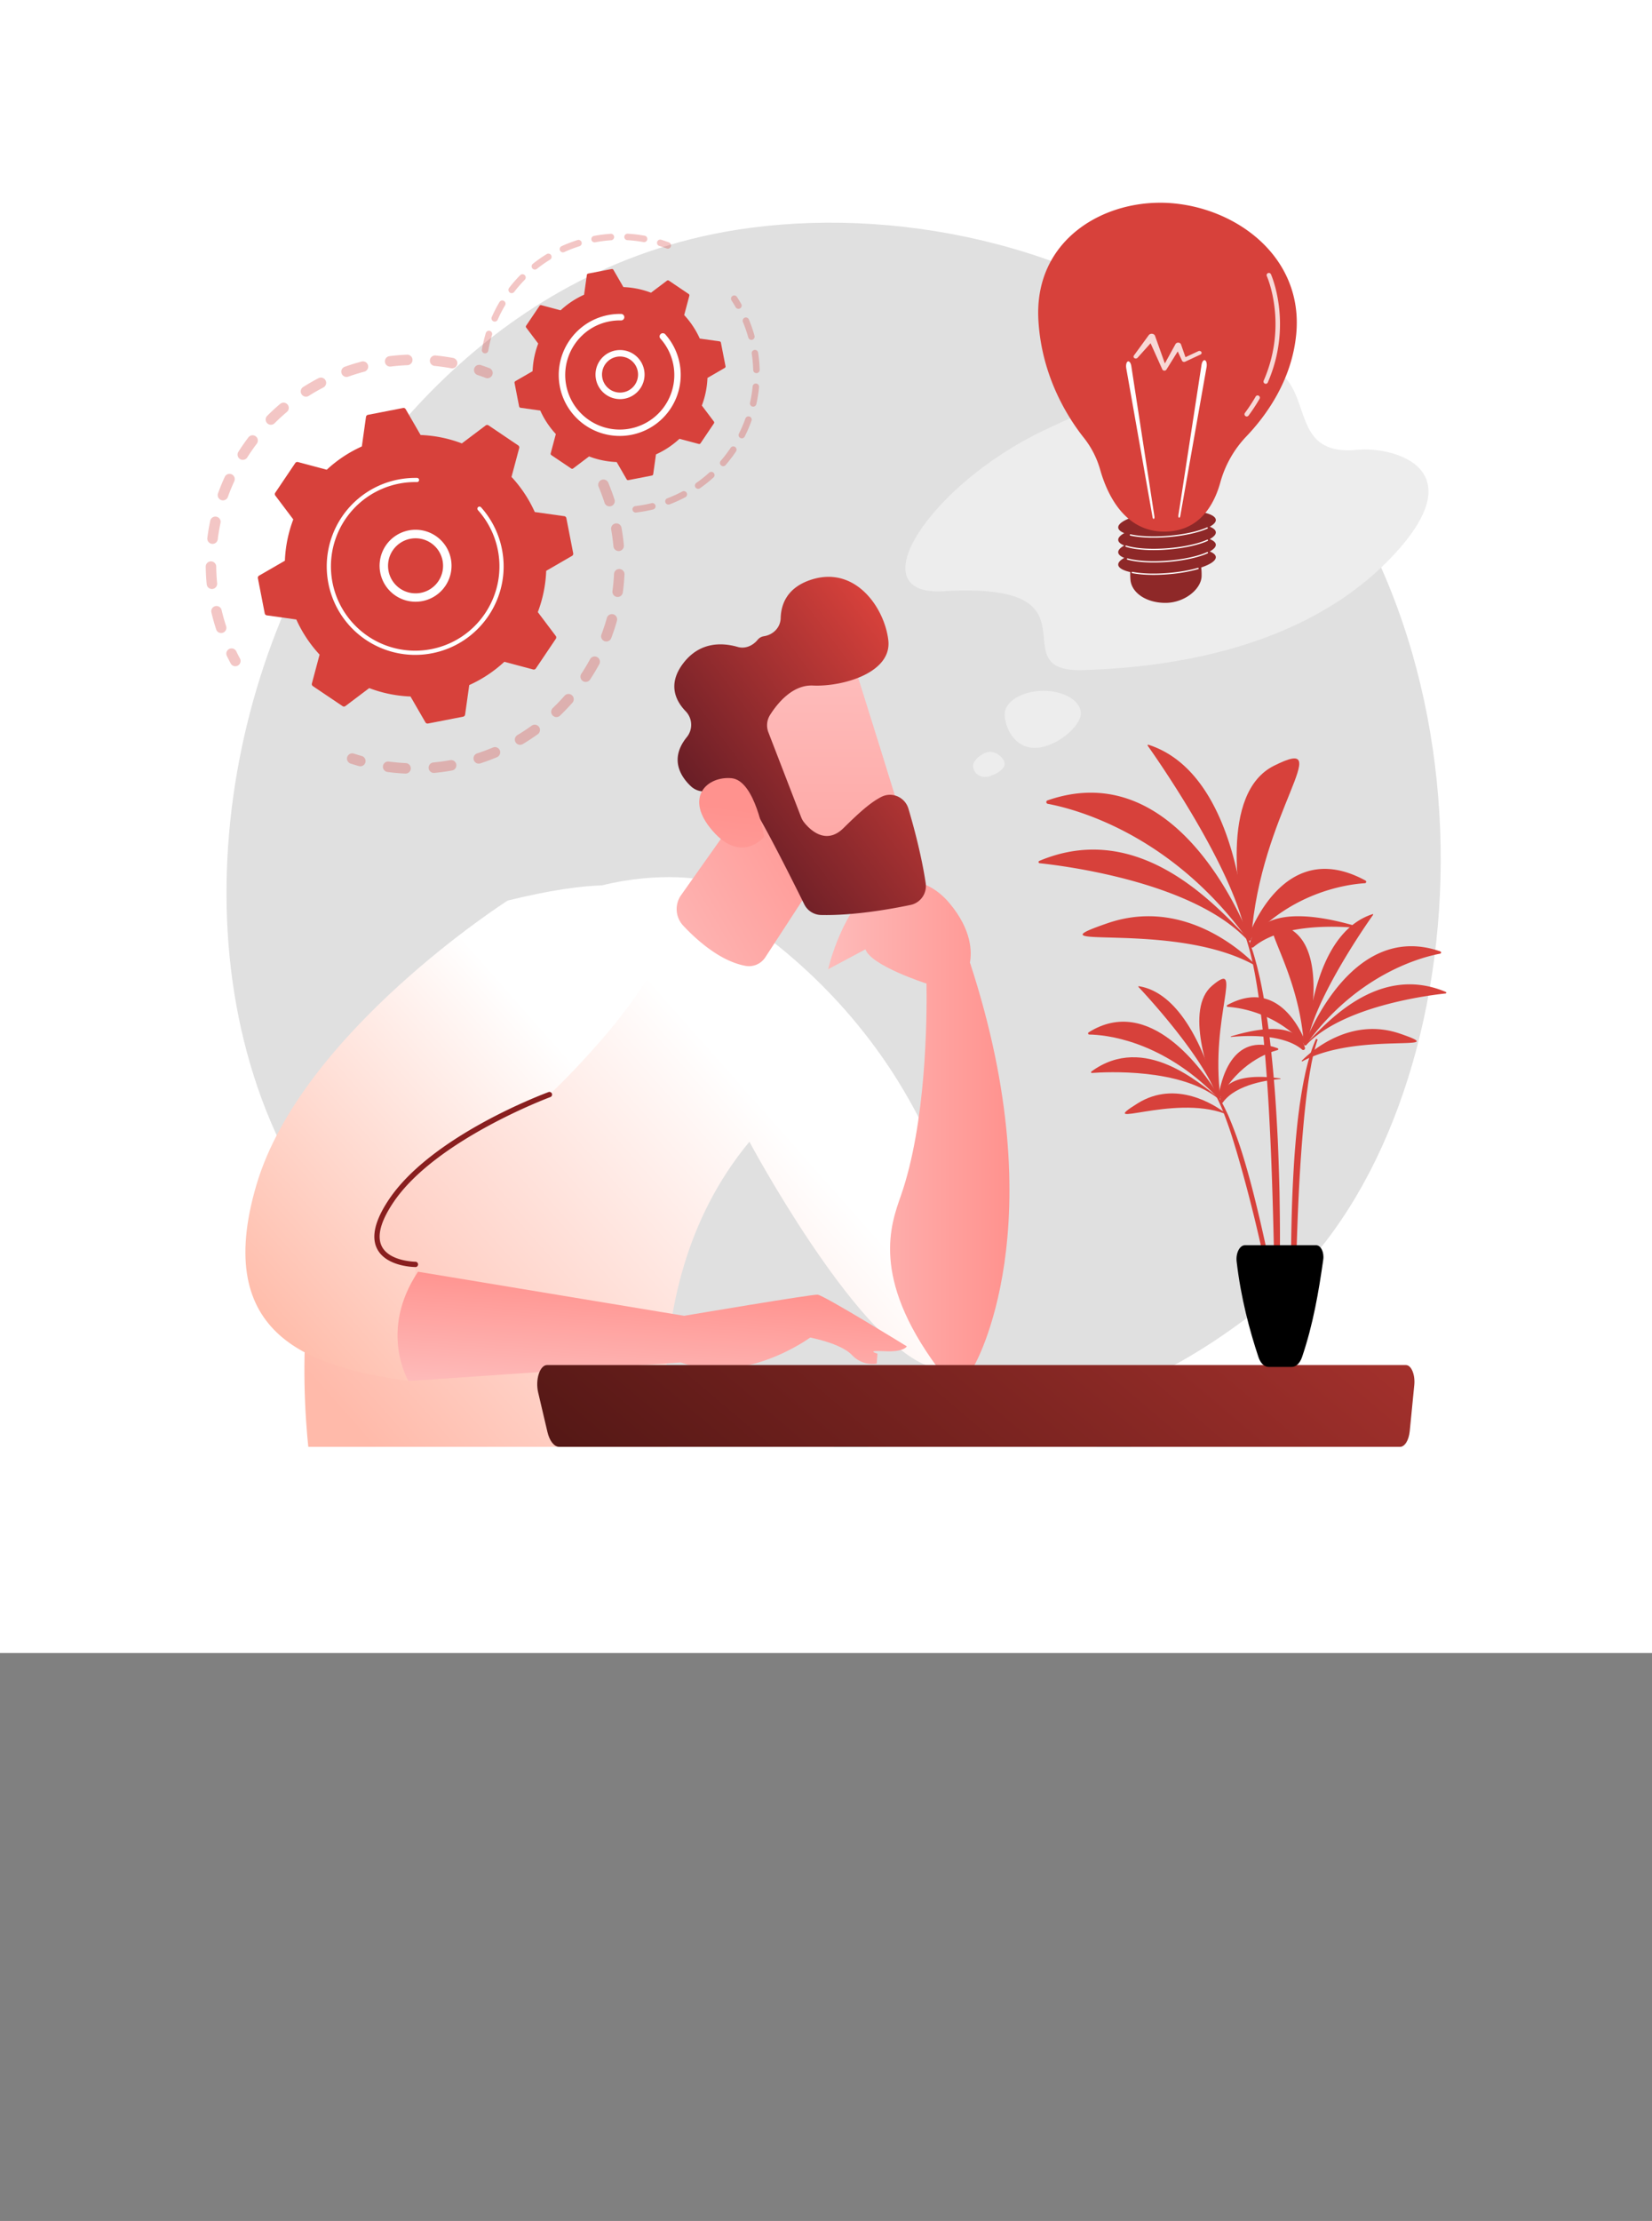 <svg xmlns="http://www.w3.org/2000/svg" xmlns:xlink="http://www.w3.org/1999/xlink" viewBox="0 0 3710 4984.66"><rect x="0" y="0" width="3710" height="4984.66" fill="#808080" stroke="none"/><defs><style>.cls-1{fill:none;}.cls-2,.cls-32{fill:#fff;}.cls-3{fill:#e0e0e0;}.cls-4{opacity:0.3;}.cls-5{fill:#d7413b;}.cls-6{clip-path:url(#clip-path);}.cls-7{fill:url(#linear-gradient);}.cls-8{fill:url(#linear-gradient-2);}.cls-9{fill:url(#linear-gradient-3);}.cls-10{fill:url(#linear-gradient-4);}.cls-11{fill:url(#linear-gradient-5);}.cls-12{fill:url(#linear-gradient-6);}.cls-13{fill:url(#linear-gradient-7);}.cls-14{fill:url(#linear-gradient-8);}.cls-15{fill:url(#linear-gradient-9);}.cls-16{fill:url(#linear-gradient-10);}.cls-17{fill:url(#linear-gradient-11);}.cls-18{fill:url(#linear-gradient-12);}.cls-19{fill:url(#linear-gradient-13);}.cls-20{fill:url(#linear-gradient-14);}.cls-21{fill:url(#linear-gradient-15);}.cls-22{fill:url(#linear-gradient-16);}.cls-23{fill:url(#linear-gradient-17);}.cls-24{fill:url(#linear-gradient-18);}.cls-25{fill:#891f1f;}.cls-26{fill:url(#linear-gradient-19);}.cls-27{fill:url(#linear-gradient-20);}.cls-28{fill:url(#linear-gradient-21);}.cls-29{fill:url(#linear-gradient-22);}.cls-30{fill:#ededed;}.cls-31{fill:#8e2828;}.cls-32{opacity:0.79;}</style><clipPath id="clip-path"><rect class="cls-1" x="526.39" y="1282.75" width="2682.61" height="1964.54"/></clipPath><linearGradient id="linear-gradient" x1="1378.77" y1="3856.87" x2="658.69" y2="6103.5" gradientUnits="userSpaceOnUse"><stop offset="0" stop-color="#fdf53f"/><stop offset="1" stop-color="#d93c65"/></linearGradient><linearGradient id="linear-gradient-2" x1="1538.27" y1="3859.96" x2="792.03" y2="6188.24" xlink:href="#linear-gradient"/><linearGradient id="linear-gradient-3" x1="1221.49" y1="3806.46" x2="501.42" y2="6053.09" xlink:href="#linear-gradient"/><linearGradient id="linear-gradient-4" x1="3288.67" y1="4420.39" x2="3232.66" y2="4686.03" gradientUnits="userSpaceOnUse"><stop offset="0" stop-color="#09005d"/><stop offset="1" stop-color="#1a0f91"/></linearGradient><linearGradient id="linear-gradient-5" x1="3380.04" y1="4375.55" x2="3296.83" y2="4617.18" gradientUnits="userSpaceOnUse"><stop offset="0" stop-color="#53d8ff"/><stop offset="1" stop-color="#3840f7"/></linearGradient><linearGradient id="linear-gradient-6" x1="3214.2" y1="4654.68" x2="3344.49" y2="5186.69" xlink:href="#linear-gradient-4"/><linearGradient id="linear-gradient-7" x1="3223.83" y1="4652.32" x2="3354.12" y2="5184.34" xlink:href="#linear-gradient-5"/><linearGradient id="linear-gradient-8" x1="3440.25" y1="3930.51" x2="2946.24" y2="4679.68" gradientUnits="userSpaceOnUse"><stop offset="0" stop-color="#febbba"/><stop offset="1" stop-color="#ff928e"/></linearGradient><linearGradient id="linear-gradient-9" x1="2641.45" y1="3355.74" x2="2122.09" y2="4143.35" gradientUnits="userSpaceOnUse"><stop offset="0" stop-color="#cb236d"/><stop offset="1" stop-color="#4c246d"/></linearGradient><linearGradient id="linear-gradient-10" x1="3084.31" y1="4658.39" x2="1625.41" y2="5068.37" xlink:href="#linear-gradient-8"/><linearGradient id="linear-gradient-11" x1="2856.78" y1="3787.42" x2="1359.41" y2="4208.21" xlink:href="#linear-gradient-9"/><linearGradient id="linear-gradient-12" x1="854.6" y1="3269.9" x2="1973.87" y2="2278.75" gradientUnits="userSpaceOnUse"><stop offset="0" stop-color="#ffbaaa"/><stop offset="0.78" stop-color="#fff"/></linearGradient><linearGradient id="linear-gradient-13" x1="1859.7" y1="2522.06" x2="2266.98" y2="2522.06" xlink:href="#linear-gradient-8"/><linearGradient id="linear-gradient-14" x1="1616.59" y1="1323.39" x2="1998.42" y2="931.64" gradientTransform="translate(221.09 393.24) rotate(15.65)" xlink:href="#linear-gradient-8"/><linearGradient id="linear-gradient-15" x1="-1315.89" y1="2010.94" x2="-1799.34" y2="2650.5" gradientTransform="matrix(0.8, -0.6, 0.6, 0.8, 1683.01, -865.04)" xlink:href="#linear-gradient-8"/><linearGradient id="linear-gradient-16" x1="-1685.11" y1="2163.2" x2="-1107.63" y2="2163.2" gradientTransform="matrix(0.8, -0.6, 0.6, 0.8, 1683.01, -865.04)" gradientUnits="userSpaceOnUse"><stop offset="0" stop-color="#691e26"/><stop offset="1" stop-color="#d7413b"/></linearGradient><linearGradient id="linear-gradient-17" x1="-2023.95" y1="2517.43" x2="-1636.19" y2="2119.59" gradientTransform="matrix(0.8, -0.6, 0.6, 0.8, 1683.01, -865.04)" xlink:href="#linear-gradient-8"/><linearGradient id="linear-gradient-18" x1="572.51" y1="2951.35" x2="1691.78" y2="1960.2" gradientUnits="userSpaceOnUse"><stop offset="0" stop-color="#ffbcaa"/><stop offset="0.61" stop-color="#fff"/></linearGradient><linearGradient id="linear-gradient-19" x1="1582.03" y1="-513.62" x2="1841.04" y2="-513.62" gradientTransform="matrix(0.07, -1, 1, 0.07, 1854.12, 4752.75)" xlink:href="#linear-gradient-8"/><linearGradient id="linear-gradient-20" x1="1751.37" y1="4061.96" x2="2566.82" y2="4061.96" gradientUnits="userSpaceOnUse"><stop offset="0" stop-color="#9cfffb"/><stop offset="1" stop-color="#9bfffa"/></linearGradient><linearGradient id="linear-gradient-21" x1="1845.54" y1="4061.96" x2="2660.99" y2="4061.96" xlink:href="#linear-gradient-20"/><linearGradient id="linear-gradient-22" x1="898" y1="4678.99" x2="3223.25" y2="1929.35" gradientUnits="userSpaceOnUse"><stop offset="0" stop-color="#090000"/><stop offset="1" stop-color="#d7413b"/></linearGradient></defs><g id="Layer_2" data-name="Layer 2"><g id="Background"><rect class="cls-2" width="3710" height="3710"/></g><g id="Illustration"><path class="cls-3" d="M2919.43,2854c-56,58.95-109,97-150.83,127-492,353-1074.27,250.14-1198,225-182.72-37.11-535.92-108.85-791.28-409.15C393,2342.55,453.13,1626.78,752.8,1154.29c54.81-86.43,344.35-566.11,932.85-643C2041.8,464.69,2457,558.59,2757.6,810.47,3388.68,1339.19,3343.76,2407.3,2919.43,2854Z"/><g class="cls-4"><path class="cls-5" d="M1351.8,1076.73a11.77,11.77,0,0,1,14.25,6.71c5.16,12.27,9.85,24.94,14,37.66a11.77,11.77,0,0,1-7.58,14.83l-.22.07a11.78,11.78,0,0,1-14.61-7.65c-3.91-12.09-8.37-24.13-13.26-35.78a11.77,11.77,0,0,1,6.29-15.42A9.13,9.13,0,0,1,1351.8,1076.73Zm28.94,98.44a12.26,12.26,0,0,1,1.36-.33,11.79,11.79,0,0,1,13.66,9.54c2.33,13.16,4.13,26.54,5.33,39.79a11.78,11.78,0,0,1-23.46,2.13c-1.14-12.59-2.85-25.3-5.06-37.81A11.77,11.77,0,0,1,1380.74,1175.17Zm6.55,102.36a11.8,11.8,0,0,1,15.17,11.86c-.65,13.31-1.89,26.77-3.68,40a11.78,11.78,0,1,1-23.34-3.17c1.7-12.55,2.88-25.32,3.49-38A11.8,11.8,0,0,1,1387.29,1277.53Zm-16.51,101.28a11.79,11.79,0,0,1,14.73,14.47c-3.61,12.85-7.83,25.69-12.52,38.17a11.78,11.78,0,1,1-22-8.3c4.46-11.85,8.46-24.05,11.9-36.25A11.78,11.78,0,0,1,1370.78,1378.81Zm-38.68,95.06a11.78,11.78,0,0,1,13.75,16.9c-6.36,11.69-13.31,23.28-20.66,34.43a11.78,11.78,0,0,1-19.67-13c7-10.6,13.6-21.61,19.64-32.73A11.73,11.73,0,0,1,1332.1,1473.87ZM1273.36,1558a11.78,11.78,0,0,1,12.26,19c-8.8,10-18.14,19.77-27.76,29a11.78,11.78,0,1,1-16.31-17c9.14-8.77,18-18,26.38-27.55A11.68,11.68,0,0,1,1273.36,1558Zm-405,151.64a11.75,11.75,0,0,1,5-.39c12.54,1.68,25.33,2.83,38,3.43a11.77,11.77,0,1,1-1.11,23.52c-13.34-.62-26.81-1.84-40-3.6a11.78,11.78,0,0,1-1.84-23ZM1197.49,1627a11.78,11.78,0,0,1,10.3,20.83c-10.81,7.8-22.09,15.23-33.53,22.08a11.78,11.78,0,1,1-12.1-20.21c10.86-6.5,21.57-13.56,31.84-21A11.73,11.73,0,0,1,1197.49,1627ZM970.9,1711.7a12.54,12.54,0,0,1,2.32-.46c12.61-1.17,25.34-2.9,37.82-5.14a11.78,11.78,0,1,1,4.16,23.19c-13.14,2.35-26.53,4.18-39.79,5.41a11.78,11.78,0,0,1-4.51-23Zm137.21-34.45a11.78,11.78,0,0,1,8,22.13c-12.26,5.18-24.92,9.91-37.62,14l-.24.08a11.78,11.78,0,0,1-7-22.48c12.06-3.92,24.08-8.41,35.74-13.33C1107.31,1677.52,1107.71,1677.37,1108.11,1677.25Z"/><path class="cls-5" d="M787.68,1691.28a11.72,11.72,0,0,1,7,.07c5.78,1.88,11.69,3.67,17.57,5.32a11.78,11.78,0,1,1-6.37,22.68c-6.19-1.74-12.4-3.62-18.48-5.59a11.78,11.78,0,0,1,.25-22.48Z"/></g><g class="cls-4"><path class="cls-5" d="M516.65,1455.73a11.78,11.78,0,0,1,14,6.13c2.65,5.46,5.46,11,8.35,16.34a11.78,11.78,0,0,1-20.74,11.16c-3-5.67-6-11.46-8.8-17.21a11.77,11.77,0,0,1,5.44-15.74A12.27,12.27,0,0,1,516.65,1455.73Z"/><path class="cls-5" d="M796,816q7.79-2.34,15.7-4.45a11.78,11.78,0,1,1,6,22.77c-12.18,3.24-24.2,7-35.87,11.12A11.78,11.78,0,0,1,774,823.23C781.21,820.65,788.62,818.22,796,816Zm76.75-16.27a12.64,12.64,0,0,1,2-.42c13-1.63,26.3-2.72,39.4-3.24a11.77,11.77,0,1,1,.94,23.53c-12.44.5-25,1.54-37.43,3.08a11.77,11.77,0,0,1-4.87-22.95ZM717.19,848A11.78,11.78,0,0,1,726,869.77c-11,5.73-22,12-32.53,18.7a11.78,11.78,0,1,1-12.6-19.91c11.11-7,22.64-13.65,34.26-19.7A11.76,11.76,0,0,1,717.19,848Zm256.57-49.72a11.83,11.83,0,0,1,4.54-.44c13.07,1.28,26.24,3.13,39.15,5.5a11.78,11.78,0,0,1-4.27,23.17c-12.25-2.26-24.76-4-37.17-5.23a11.78,11.78,0,0,1-2.25-23ZM633.36,904.21a11.78,11.78,0,0,1,11,20.28c-9.5,8-18.79,16.57-27.62,25.39a11.77,11.77,0,1,1-16.65-16.65c9.29-9.3,19.07-18.29,29.08-26.74A11.67,11.67,0,0,1,633.36,904.21Zm-69.47,73.21a11.78,11.78,0,0,1,12.8,18.39c-7.54,9.94-14.75,20.32-21.43,30.83A11.78,11.78,0,0,1,535.37,1014c7-11.06,14.62-22,22.55-32.43A11.75,11.75,0,0,1,563.89,977.42ZM512,1064a11.78,11.78,0,0,1,14.11,16.18c-5.2,11.35-10,23-14.21,34.76a11.78,11.78,0,1,1-22.15-8c4.44-12.32,9.47-24.63,15-36.57A11.72,11.72,0,0,1,512,1064ZM480.3,1159.9a11.61,11.61,0,0,1,5.84-.24,11.76,11.76,0,0,1,9.07,14c-2.59,12.21-4.69,24.66-6.24,37a11.78,11.78,0,0,1-23.37-2.93c1.63-13,3.84-26.13,6.57-39A11.77,11.77,0,0,1,480.3,1159.9Zm-9.92,100.52a12.07,12.07,0,0,1,3.26-.5,11.79,11.79,0,0,1,11.93,11.62c.16,12.45.85,25,2.07,37.47a11.78,11.78,0,1,1-23.45,2.29c-1.27-13.07-2-26.34-2.18-39.45A11.79,11.79,0,0,1,470.38,1260.42Zm12.4,100.18.7-.19a11.77,11.77,0,0,1,14.17,8.75c2.12,8.94,4.53,17.91,7.18,26.68q1.44,4.77,3,9.47a11.77,11.77,0,0,1-7.55,14.85,11.63,11.63,0,0,1-14.84-7.54c-1.08-3.31-2.13-6.62-3.13-10-2.79-9.22-5.33-18.67-7.56-28.07A11.78,11.78,0,0,1,482.78,1360.6Z"/><path class="cls-5" d="M1072.83,819.3a11.8,11.8,0,0,1,7.1.1c6,2,12.18,4.17,18.2,6.44a11.78,11.78,0,1,1-8.3,22c-5.73-2.16-11.55-4.22-17.3-6.12a11.78,11.78,0,0,1,.3-22.46Z"/></g><path class="cls-5" d="M1097.12,954.68a5.5,5.5,0,0,0-6.39.16l-53.51,40.32a291.67,291.67,0,0,0-92.66-18.84l-33.52-58a5.53,5.53,0,0,0-5.82-2.65l-78.88,15.37a5.5,5.5,0,0,0-4.4,4.64l-9.32,66.3a291.62,291.62,0,0,0-78.81,52.25L669.08,1037a5.51,5.51,0,0,0-6,2.24l-44.92,66.65a5.52,5.52,0,0,0,.17,6.39l40.32,53.5a291.73,291.73,0,0,0-18.84,92.66l-58,33.53a5.51,5.51,0,0,0-2.65,5.82l15.37,78.88a5.52,5.52,0,0,0,4.63,4.4l66.31,9.32a291.62,291.62,0,0,0,52.25,78.81l-17.29,64.73a5.48,5.48,0,0,0,2.24,6l66.65,44.91a5.48,5.48,0,0,0,6.38-.16l53.51-40.32a291.67,291.67,0,0,0,92.66,18.84l33.53,58a5.51,5.51,0,0,0,5.82,2.65l78.88-15.37a5.52,5.52,0,0,0,4.4-4.64l9.32-66.3a291.93,291.93,0,0,0,78.81-52.25l64.73,17.29a5.52,5.52,0,0,0,6-2.24l44.91-66.65a5.5,5.5,0,0,0-.17-6.39l-40.31-53.5a292,292,0,0,0,18.84-92.66l58-33.53a5.51,5.51,0,0,0,2.64-5.82l-15.36-78.88a5.52,5.52,0,0,0-4.64-4.4l-66.3-9.32a291.86,291.86,0,0,0-52.25-78.81l17.29-64.73a5.51,5.51,0,0,0-2.25-6Z"/><path class="cls-2" d="M909.94,1192.39a80.79,80.79,0,1,1-11.08,4.25A80.9,80.9,0,0,1,909.94,1192.39ZM951,1329.08a63.41,63.41,0,0,0,8.58-3.29,61.78,61.78,0,1,0-8.58,3.29Z"/><path class="cls-2" d="M874.62,1081.18a200.35,200.35,0,0,1,19.81-4.91h0q3.18-.62,6.38-1.14a199.79,199.79,0,0,1,31.7-2.56h1.66c.8,0,1.6,0,2.39,0a4.71,4.71,0,1,1-.19,9.42,189.22,189.22,0,1,0,32.22,374.91c102.44-20,169.48-119.49,149.54-221.89a189.53,189.53,0,0,0-44.9-90.23,4.71,4.71,0,0,1,7-6.3,198.58,198.58,0,0,1,47.13,94.73c21,107.51-49.51,212-157,232.94a198.69,198.69,0,0,1-228-137.14,203.78,203.78,0,0,1-4.91-19.84,198.67,198.67,0,0,1,137.17-228Z"/><g class="cls-4"><path class="cls-5" d="M1646.81,663.38a7.27,7.27,0,0,1,8.19,3c3.38,5.17,6.65,10.51,9.71,15.88a7.27,7.27,0,0,1-12.63,7.22c-2.92-5.12-6-10.21-9.26-15.14a7.28,7.28,0,0,1,2.11-10.07A7.47,7.47,0,0,1,1646.81,663.38Z"/><path class="cls-5" d="M1673,712.84a7.26,7.26,0,0,1,8.81,4.17,315.72,315.72,0,0,1,10.8,30.12c.65,2.14,1.27,4.3,1.88,6.47a7.53,7.53,0,0,1-5,9,7.28,7.28,0,0,1-9-5.05c-.58-2.07-1.18-4.14-1.8-6.18a301.42,301.42,0,0,0-10.29-28.74,7.26,7.26,0,0,1,3.91-9.51C1672.52,713,1672.76,712.91,1673,712.84Zm20.31,72.75a6.86,6.86,0,0,1,1-.23,7.27,7.27,0,0,1,8.28,6.1,314.16,314.16,0,0,1,3.45,38.57,7.27,7.27,0,1,1-14.54.4,302.87,302.87,0,0,0-3.29-36.79A7.27,7.27,0,0,1,1693.3,785.59Zm2.06,75.5a7.45,7.45,0,0,1,2.8-.27,7.28,7.28,0,0,1,6.54,7.94,313.52,313.52,0,0,1-6.15,38.26,7.27,7.27,0,0,1-14.19-3.19,298.19,298.19,0,0,0,5.85-36.48A7.3,7.3,0,0,1,1695.36,861.09Zm-16.57,73.7a7.28,7.28,0,0,1,8.94,9.43,316.89,316.89,0,0,1-15.31,35.58,7.28,7.28,0,0,1-13-6.58A301,301,0,0,0,1674,939.3,7.27,7.27,0,0,1,1678.79,934.79Zm-34.07,67.42a7.27,7.27,0,0,1,8.15,11,317.64,317.64,0,0,1-23.48,30.78,7.28,7.28,0,0,1-11-9.52,301.3,301.3,0,0,0,22.4-29.36A7.31,7.31,0,0,1,1644.72,1002.21Zm-49.39,57.1a7.28,7.28,0,0,1,7,12.36,312.86,312.86,0,0,1-30.28,24.11,7.27,7.27,0,1,1-8.34-11.92,297.7,297.7,0,0,0,28.86-23A7.38,7.38,0,0,1,1595.33,1059.31Zm-61.83,43.28A7.27,7.27,0,0,1,1539,1116a314.68,314.68,0,0,1-35.29,16,7.28,7.28,0,0,1-5.17-13.61,298.82,298.82,0,0,0,33.65-15.21A7.65,7.65,0,0,1,1533.5,1102.59Zm-107.85,33.54a7.21,7.21,0,0,1,1.26-.26,303.62,303.62,0,0,0,31.65-5.48c1.59-.36,3.14-.72,4.69-1.11a7.28,7.28,0,0,1,8.8,5.33,7.2,7.2,0,0,1-5.32,8.8c-1.65.41-3.3.8-5,1.17a314.29,314.29,0,0,1-33.15,5.73,7.27,7.27,0,0,1-3-14.18Z"/></g><g class="cls-4"><path class="cls-5" d="M1297,538.76a7.27,7.27,0,0,1,4.29,13.9,302.33,302.33,0,0,0-33.9,13,7.27,7.27,0,1,1-6-13.24,317.26,317.26,0,0,1,35.54-13.65Zm36.09-9.07a7.2,7.2,0,0,1,.77-.19,318.12,318.12,0,0,1,37.79-4.8,7.28,7.28,0,0,1,1,14.52,304,304,0,0,0-36.06,4.58,7.28,7.28,0,0,1-3.46-14.11Zm-103.68,39.87a7.28,7.28,0,0,1,5.91,13.17,299.81,299.81,0,0,0-29.76,20.84,7.28,7.28,0,0,1-9.06-11.39,317.12,317.12,0,0,1,31.21-21.85A7.61,7.61,0,0,1,1229.39,569.56Zm177.84-44.74a7.24,7.24,0,0,1,2.52-.3A310.36,310.36,0,0,1,1447.6,529,7.27,7.27,0,1,1,1445,543.3a301.32,301.32,0,0,0-36.09-4.26,7.27,7.27,0,0,1-1.69-14.22Zm-236,91a7.28,7.28,0,0,1,7.3,12.07,298.64,298.64,0,0,0-23.87,27.38,7.28,7.28,0,0,1-11.53-8.88,317.7,317.7,0,0,1,25-28.71A7.32,7.32,0,0,1,1171.26,615.79Zm-45.35,58.82a7.28,7.28,0,0,1,8.37,10.68,302.37,302.37,0,0,0-16.64,32.31,7.28,7.28,0,0,1-13.32-5.87,319.49,319.49,0,0,1,17.44-33.87A7.3,7.3,0,0,1,1125.91,674.61Zm-30,68a7.19,7.19,0,0,1,4.21,0,7.27,7.27,0,0,1,4.85,9.07,297.6,297.6,0,0,0-8.4,35.35,7.27,7.27,0,0,1-14.33-2.49,314,314,0,0,1,8.8-37.08A7.29,7.29,0,0,1,1096,742.61Z"/><path class="cls-5" d="M1480.69,538.11a7.2,7.2,0,0,1,4.26,0c6,1.85,11.86,3.88,17.59,6a7.28,7.28,0,0,1-5.13,13.62c-5.46-2.07-11.11-4-16.78-5.77a7.27,7.27,0,0,1,.06-13.91Z"/></g><path class="cls-5" d="M1502.08,629.82a3.68,3.68,0,0,0-4.28.11l-35.8,27a195.4,195.4,0,0,0-62-12.61l-22.43-38.78a3.68,3.68,0,0,0-3.89-1.77L1320.88,614a3.68,3.68,0,0,0-2.94,3.1l-6.24,44.37a195.06,195.06,0,0,0-52.73,35l-43.32-11.57a3.68,3.68,0,0,0-4,1.5L1181.59,731a3.68,3.68,0,0,0,.12,4.27l27,35.81a195,195,0,0,0-12.61,62l-38.79,22.44a3.68,3.68,0,0,0-1.77,3.89l10.28,52.78a3.7,3.7,0,0,0,3.11,3l44.36,6.23a195.38,195.38,0,0,0,35,52.74l-11.57,43.31a3.7,3.7,0,0,0,1.5,4l44.59,30.05a3.7,3.7,0,0,0,4.28-.11l35.8-27a195.4,195.4,0,0,0,62,12.61l22.43,38.78a3.69,3.69,0,0,0,3.9,1.77l52.78-10.28a3.69,3.69,0,0,0,2.94-3.1l6.24-44.37a195.51,195.51,0,0,0,52.74-35l43.31,11.56a3.65,3.65,0,0,0,4-1.5l30.06-44.59a3.7,3.7,0,0,0-.12-4.28l-27-35.8a195.56,195.56,0,0,0,12.61-62l38.78-22.44a3.68,3.68,0,0,0,1.77-3.89L1619,769.11a3.69,3.69,0,0,0-3.11-3l-44.36-6.24a195.53,195.53,0,0,0-35-52.73l11.56-43.32a3.68,3.68,0,0,0-1.5-4Z"/><path class="cls-2" d="M1376.62,787.93a55.08,55.08,0,1,1-7.62,2.92A56.07,56.07,0,0,1,1376.62,787.93Zm27.48,91.47a39.12,39.12,0,0,0,5.55-2.13A40.48,40.48,0,1,0,1375.19,804h0a40.48,40.48,0,0,0,28.91,75.38Z"/><path class="cls-2" d="M1352.13,710.49a139.22,139.22,0,0,1,13.53-3.35,137.48,137.48,0,0,1,27.81-2.55l1.25,0a7.28,7.28,0,1,1-.29,14.55,122.65,122.65,0,0,0-26,2.26h0l-1.41.28a121.25,121.25,0,0,0-54,26.12,123,123,0,0,0-22.13,24.45l-.15.23-.47.69a122.49,122.49,0,1,0,221.8,45q-1.2-6.13-3-12.08A122.11,122.11,0,0,0,1483,759.81a7.28,7.28,0,0,1,10.82-9.73,137,137,0,1,1-233.1,131.45,138.7,138.7,0,0,1-3.39-13.68C1243.81,798.29,1285.7,730.55,1352.13,710.49Z"/><g class="cls-6"><rect class="cls-7" x="1140.08" y="3943.5" width="94.45" height="1021.47"/><path class="cls-8" d="M776.17,4923.18h822.27a2.51,2.51,0,0,1,2.51,2.51v59a0,0,0,0,1,0,0H773.66a0,0,0,0,1,0,0v-59A2.51,2.51,0,0,1,776.17,4923.18Z"/><rect class="cls-9" x="683.57" y="3714.62" width="1040.15" height="295" rx="101.58"/><path class="cls-10" d="M3071.5,4809.78c42.35-20.57,366.88-136.09,447.95-259.5a28.78,28.78,0,0,0-14-5.65c-91.69-11.05-274.83-22-437.06,35.81l-86,73.68s-29,69.5,27.64,154.32C3024.16,4816,3046.07,4822.13,3071.5,4809.78Z"/><path class="cls-11" d="M3519.45,4550.28c-81.07,123.41-405.6,238.93-447.95,259.5-25.43,12.35-47.34,6.24-61.54-1.34l.28.44c14.32,21.37,41.84,29.55,65.76,20.1,91.28-36,324.05-133.4,444.67-233.18C3536,4583.09,3533.42,4560.82,3519.45,4550.28Z"/><path class="cls-12" d="M3060.3,4917.69c42.35-20.57,366.88-136.09,447.94-259.5a28.7,28.7,0,0,0-14-5.65c-91.69-11.05-274.83-22-437.06,35.81l-86,73.68s-28.95,69.5,27.64,154.32C3013,4923.93,3034.86,4930,3060.3,4917.69Z"/><path class="cls-13" d="M3508.24,4658.19c-81.06,123.41-405.59,238.93-447.94,259.5-25.44,12.35-47.34,6.24-61.54-1.34.1.15.17.3.28.45,14.32,21.36,41.84,29.54,65.76,20.09,91.27-36.05,324-133.39,444.67-233.18C3524.83,4691,3522.22,4668.73,3508.24,4658.19Z"/><path class="cls-14" d="M3001.16,4510.2c-12.45,30.74-39.53,68.41-97.79,99.65l84.79,59c31.72.93,52.09-8.2,65.15-19.7,18.61-16.39,21.06-44.68,6.06-64.43Q3030.48,4546.71,3001.16,4510.2Z"/><path class="cls-15" d="M3002.89,4483.44C2315,3635,1466,3414.09,1466,3414.09l21.53,210,1429.56,999.75c47.8-25.63,75-72.55,90.14-105.54A33.37,33.37,0,0,0,3002.89,4483.44Z"/><path class="cls-16" d="M2982.72,4587c-3.7,29.34-20.65,81.29-89.36,124.45,25.93,20,51,40.09,74.94,60.32a41,41,0,0,0,34.66,9c23.66-4.83,59.87-19.72,70.61-65.52a38.11,38.11,0,0,0-7.91-33.08C3051.34,4665.08,3023.07,4631.79,2982.72,4587Z"/><path class="cls-17" d="M2988,4575.16C2773.5,4340,2245.44,3828.05,1665.43,3615.52a197.3,197.3,0,0,1-109.75-100.12l-86.77-180.87S1046,3235.42,785.4,3508.27c0,0,15.88,259.54,343.17,354.41,305.51,88.57,1210.83,448.19,1744.8,851.15,12.25,9.24,29.24,9.68,41.37.27,42.45-32.93,69.05-74,80.36-103A34.75,34.75,0,0,0,2988,4575.16Z"/><path class="cls-18" d="M739.43,3504.8s86.28,37.75,234.19-30.61S1523.71,3399,1523.71,3399,1393.42,2911.37,1683,2562.51c0,0,233.2,436.49,397.09,501.63l73.4,3.37V2756.12s-62.25-384.41-456-671.47l-122.6-110.5s-431.11-86.92-724.27,427.34S739.43,3504.8,739.43,3504.8Z"/><path class="cls-19" d="M2178.22,2160.19c4.1-21.61,5.64-72.16-46.49-133.77C2062,1944,1972.48,1986,1972.48,1986c-79.28,44.4-112.78,189.38-112.78,189.38l83.83-44.74c12.7,36.88,136.51,76.64,136.51,76.64l.69-.26c1.19,80.19-.75,314.07-57.62,476.74-22.28,63.73-67.6,182.13,82,385l82.45-3.37S2372.32,2751.85,2178.22,2160.19Z"/><path class="cls-20" d="M1759.15,1684.82,1529.58,2009a54.24,54.24,0,0,0,4.76,68.49c30.93,33,83.09,79.54,139.32,90.16a43.76,43.76,0,0,0,44.92-18.91l122.09-187.42S1864.05,1666.9,1759.15,1684.82Z"/><path class="cls-21" d="M1911.59,1474.12c3.83,5.1,128,407.81,128,407.81l-231.45,66-174.42-364.2S1847.55,1388.77,1911.59,1474.12Z"/><path class="cls-22" d="M1725.61,1643.55l73.66,190.77a43.82,43.82,0,0,0,6.6,11.49c12.36,15.51,48.33,52.07,88.15,13,30.17-29.64,58.62-56.88,85.71-70.5,23.87-12,52.79,1.08,60.4,26.7,11.41,38.39,29.38,104.31,38.76,167.14a43.37,43.37,0,0,1-34,48.87c-47.12,9.86-129.33,24.24-201.37,22.56a43,43,0,0,1-37.38-24.11c-26.66-53.89-93.61-187.65-118.81-223.28-23.16-32.76-75.46-32.57-102.12-30.06a43.15,43.15,0,0,1-33.66-11.49c-21.27-20-49.76-60.2-9.19-110.18a43.72,43.72,0,0,0-2.6-58.23c-22.45-23.31-41-60.52-5.59-107.26,37.58-49.52,88.37-46.84,122.6-37,16.69,4.79,33.72-2.52,44.69-16a22.14,22.14,0,0,1,14.14-8c20.92-3.37,37-19.46,37.6-40.64.88-31.3,14.4-67.68,66-85.42,100.94-34.67,167.33,61.88,175.76,135.13s-103.15,104.61-169.38,101.58c-45.9-2.1-79.75,40-96.21,66A43.45,43.45,0,0,0,1725.61,1643.55Z"/><path class="cls-23" d="M1716.06,1878.28s-20.17-127-73.38-131.7S1539.12,1787,1593.93,1857C1662.1,1944.07,1716.06,1878.28,1716.06,1878.28Z"/><path class="cls-24" d="M1140.08,2021.23S677.32,2316.37,576,2659s125.42,410.08,341.31,440.43l16.24-261.65s-151.23,0-54.76-143,355.72-238.37,355.72-238.37S1891.39,1836.65,1140.08,2021.23Z"/><path class="cls-25" d="M933.57,2843.76c-2.65,0-65.15-.46-86.22-40.09-14.38-27.05-5.46-64.81,26.52-112.22,96.45-143,347.95-236.71,358.61-240.63a6,6,0,0,1,4.11,11.18c-2.58.95-258.56,96.35-352.83,236.11-29.32,43.46-38,77.08-25.9,99.94,17.68,33.32,75.14,33.79,75.72,33.79a6,6,0,0,1,0,11.92Z"/><path class="cls-26" d="M917.33,3099.45s-67.61-111.73,21.43-245.24l597.62,98.95s286.07-48.4,299.75-47.42,200.39,116,200.39,116-6.27,13.34-50.7,10.88-15.27,5.37-15.27,5.37l-1.61,22.44s-30.93,7.09-55.74-19.3-93.76-39.17-93.76-39.17-146.58,108.31-290.57,55.91Z"/><path class="cls-27" d="M1786.86,4984.66a34.77,34.77,0,0,1-14-3c-18-7.94-26.33-29.32-18.58-47.77l744.44-1772.66c7.75-18.44,28.61-27,46.64-19s26.32,29.32,18.58,47.76L1819.49,4962.66A35.49,35.49,0,0,1,1786.86,4984.66Z"/><path class="cls-28" d="M2625.5,4984.66a35.47,35.47,0,0,1-32.62-22L1848.44,3190c-7.75-18.44.57-39.83,18.58-47.76s38.88.58,46.63,19l744.44,1772.66c7.75,18.45-.57,39.83-18.58,47.77A34.73,34.73,0,0,1,2625.5,4984.66Z"/><path class="cls-29" d="M3176.16,3108.33c1.08-11-.39-22.36-4-31s-9-13.63-14.72-13.63h-1929c-7.49,0-14.46,7.5-18.5,19.9s-4.57,28-1.43,41.35l20.9,88.93c4.79,20.36,15.16,33.4,26.57,33.4H3144.19c10.62,0,19.75-14.8,21.76-35.29Z"/></g><path class="cls-30" d="M2341.81,967.23c-252.53,120.56-418.45,371.47-222.34,359.76,368.16-22,119.67,183.06,313.3,177s493.34-47.33,689.45-250.54,5.49-251.79-74-243.92C2786.51,1035.46,3132.84,589.59,2341.81,967.23Z"/><path class="cls-30" d="M2256.26,1603.87c.52,28.59,21.57,75.53,68.82,74.66s102.82-49.22,102.29-77.82-39.26-51.07-86.51-50.2S2255.73,1575.27,2256.26,1603.87Z"/><path class="cls-30" d="M2185.32,1719.12c.26,13.84,12.44,24.85,27.21,24.57s44-15,43.72-28.83-18.57-27.69-33.34-27.42S2185.07,1705.27,2185.32,1719.12Z"/><path class="cls-31" d="M2730.42,1194.38c-.39-4.8-5.29-9-13.59-12.28,9-5,14-10.3,13.59-15.53-1.28-15.81-51.37-24.68-111.88-19.8s-108.53,21.65-107.25,37.47c.38,4.8,5.28,9,13.58,12.28-9,5-14,10.3-13.58,15.53.38,4.79,5.28,8.94,13.58,12.27-9,5-14,10.31-13.58,15.53.38,4.8,5.28,9,13.58,12.28-9,5-14,10.3-13.58,15.53.56,7,10.68,12.63,27,16.32a140.21,140.21,0,0,0,.42,17.08c2.36,29.15,35.15,52,78.5,52s80.89-31.16,81.32-60.39a149.88,149.88,0,0,0-.85-19.08c20.74-6.93,33.38-15.39,32.72-23.6-.39-4.8-5.29-9-13.59-12.28,9-5,14-10.3,13.59-15.53-.39-4.79-5.29-8.94-13.59-12.27C2725.85,1204.93,2730.84,1199.6,2730.42,1194.38Z"/><path class="cls-2" d="M2590.54,1290.27c-18,0-34.41-1.32-48-3.92a1.46,1.46,0,0,1,.55-2.86c21.26,4.07,49.65,5,79.95,2.52,24.8-2,48-6,67.06-11.56a1.45,1.45,0,0,1,.81,2.79c-19.26,5.62-42.65,9.66-67.63,11.67C2612,1289.82,2601,1290.27,2590.54,1290.27Z"/><path class="cls-2" d="M2590.84,1262.44c-23.35,0-44.21-2.2-58.93-6.39a1.46,1.46,0,1,1,.8-2.8c21,6,54.74,7.83,90.33,5,35.21-2.84,68.05-10,87.84-19.11a1.45,1.45,0,1,1,1.22,2.64c-20.09,9.26-53.29,16.5-88.82,19.36C2612.19,1262,2601.27,1262.44,2590.84,1262.44Z"/><path class="cls-2" d="M2590.55,1234.65c-25.22,0-47.28-2.58-62.13-7.48a1.45,1.45,0,0,1,.91-2.76c20.67,6.82,55.7,9,93.71,6,35.21-2.84,68-10,87.84-19.11a1.45,1.45,0,1,1,1.22,2.64c-20.09,9.26-53.3,16.5-88.82,19.37C2612,1234.21,2601,1234.65,2590.55,1234.65Z"/><path class="cls-2" d="M2590.74,1206.83c-20,0-38.19-1.62-52.33-4.76a1.45,1.45,0,0,1,.63-2.84c21.27,4.73,51.88,6,84,3.36,34.9-2.81,67.56-9.88,87.39-18.9a1.45,1.45,0,1,1,1.2,2.64c-20.11,9.16-53.14,16.32-88.35,19.16C2612.15,1206.39,2601.2,1206.83,2590.74,1206.83Z"/><path class="cls-5" d="M2470.67,1054A204.65,204.65,0,0,0,2434,982.47c-36-45.4-94.79-137.73-102-263.75-10.52-183.29,152-275.06,300.38-262.6S2927.1,579,2911.07,749.55c-9.86,104.92-68.58,184.5-112.31,230.2A242.9,242.9,0,0,0,2740.47,1083c-13.12,47.38-44.35,106.42-118.57,110C2525.86,1197.7,2486,1108.18,2470.67,1054Z"/><path class="cls-2" d="M2646.43,1156.5l51.91-337.59c1.07-7,4.5-11.66,7.66-10.46s4.86,7.82,3.78,14.79c0,.19-.06.42-.09.6l-59.13,334.45c-.44,2.52-1.72,4.1-2.85,3.55S2646.06,1158.93,2646.43,1156.5Z"/><path class="cls-2" d="M2592.55,1159.18l-51.9-337.59c-1.07-7-4.5-11.66-7.67-10.46s-4.85,7.82-3.78,14.79l.1.6L2588.42,1161c.45,2.52,1.72,4.1,2.86,3.55S2592.93,1161.61,2592.55,1159.18Z"/><path class="cls-32" d="M2698,789.92a5.43,5.43,0,0,0-6.81-1.76l-28.9,13.5-10-28.59a6.11,6.11,0,0,0-3.52-3.53c-3.32-1.37-7.3-.15-8.88,2.74l-.05.09L2616,815.7,2594,754l0-.1a7,7,0,0,0-3.34-3.76c-3.7-2-8.58-1.06-10.91,2.15L2546.43,798a4,4,0,0,0,1.17,5.77,5.57,5.57,0,0,0,7.07-.77l29.25-32.63,26.35,58.68,0,0a4.59,4.59,0,0,0,2.32,2.27,5.5,5.5,0,0,0,6.89-1.78l25.42-40.79,9.57,20.63.08.18a3.75,3.75,0,0,0,.24.44,5.44,5.44,0,0,0,6.81,1.77l34.3-16A4.08,4.08,0,0,0,2698,789.92Z"/><path class="cls-32" d="M2799.89,934.7a5,5,0,0,1-4-8.07A384.09,384.09,0,0,0,2820,889.91a5.06,5.06,0,0,1,8.76,5.06A396.16,396.16,0,0,1,2804,932.66,5.05,5.05,0,0,1,2799.89,934.7Z"/><path class="cls-32" d="M2842.59,861.43a5.07,5.07,0,0,1-4.64-7.08c55-126.73,7.54-233.57,7.05-234.63a5.06,5.06,0,0,1,9.2-4.22c.51,1.11,49.93,111.86-7,242.88A5.05,5.05,0,0,1,2842.59,861.43Z"/><path class="cls-5" d="M2804.37,2098.61C2763.4,2001,2615,1705,2352.46,1796.38a4,4,0,0,0,.61,7.72c57.89,10.73,272.39,64.91,444.41,298.38A4,4,0,0,0,2804.37,2098.61Z"/><path class="cls-5" d="M2802.12,2104.71c-59-55.63-234.76-270.84-468.15-172.49a2.7,2.7,0,0,0,.72,5.17c57.68,6.09,344.06,42.37,466.31,172C2804.24,2112.87,2805.56,2108,2802.12,2104.71Z"/><path class="cls-5" d="M2796.58,2080.28c-5.61-73.59-38.49-351.44-217.43-408.75a1.44,1.44,0,0,0-1.63,2.19c21.55,30.4,178.43,255.07,216.26,407A1.42,1.42,0,0,0,2796.58,2080.28Z"/><path class="cls-5" d="M2814.39,2164.61a1.55,1.55,0,0,0,1.84-2.45c-31.61-31.49-162.49-147.21-328.65-90.22C2299.33,2136.49,2628.94,2064,2814.39,2164.61Z"/><path class="cls-5" d="M2810,2107c-.38,5.51-8.2,6.16-9.42.78-19.85-87.28-61.92-328,60.52-389.18C3006.06,1646.09,2829.73,1821.56,2810,2107Z"/><path class="cls-5" d="M2801.59,2106.34c20.57-53.59,99.86-220,264.88-130.09a3.17,3.17,0,0,1-1.29,6c-37.12,2.34-160.57,18.36-258.27,127.31A3.15,3.15,0,0,1,2801.59,2106.34Z"/><path class="cls-5" d="M2806,2119.79c7.59-33.09,47.07-99.47,247.93-38.67a1,1,0,0,1-.36,2c-39.47-4.1-172.85-13.16-238.22,42.35A5.79,5.79,0,0,1,2806,2119.79Z"/><path class="cls-5" d="M2863.85,3025.63l.07-6.78v-7.28l-.11-14.59-.19-29.17-.85-58.36c-.52-38.89-1.29-77.78-2.11-116.66-1.77-77.76-4-155.49-7.55-233.13s-8.28-155.21-15.75-232.48c-3.83-38.62-8.45-77.15-14.67-115.41s-14-76.32-26.76-112.86l3.46-1.42a419.6,419.6,0,0,1,19.29,55.45l3.92,14.15c1.24,4.74,2.29,9.51,3.45,14.26l3.39,14.28,3,14.34c7.76,38.32,13.76,77,18.47,115.71s8.39,77.6,11.57,116.47c3,38.89,5.19,77.82,7.13,116.76q2.53,58.41,3.86,116.86c.61,39,1.21,77.92,1,116.88q-.08,58.44-1.61,116.86l-2.07,58.41-1.28,29.19-.88,14.6-.49,7.31c-.21,2.46-.27,4.73-.75,7.79Z"/><path class="cls-5" d="M2931.76,2337.72c27.44-65.4,126.86-263.7,302.73-202.45a2.68,2.68,0,0,1-.41,5.17c-38.78,7.18-182.47,43.48-297.71,199.88A2.66,2.66,0,0,1,2931.76,2337.72Z"/><path class="cls-5" d="M2933.26,2341.81c39.54-37.26,157.27-181.43,313.61-115.55a1.81,1.81,0,0,1-.48,3.47c-38.64,4.08-230.48,28.38-312.37,115.25C2931.84,2347.28,2931,2344,2933.26,2341.81Z"/><path class="cls-5" d="M2937,2325.45c3.75-49.3,25.78-235.43,145.65-273.82a1,1,0,0,1,1.09,1.46c-14.44,20.37-119.53,170.88-144.87,272.66A1,1,0,0,1,2937,2325.45Z"/><path class="cls-5" d="M2925.05,2381.94a1,1,0,0,1-1.24-1.64c21.18-21.09,108.85-98.61,220.16-60.44C3270.08,2363.1,3049.28,2314.54,2925.05,2381.94Z"/><path class="cls-5" d="M2928,2343.32a3.2,3.2,0,0,0,6.31.52c13.3-58.47,41.48-219.7-40.54-260.71C2796.65,2034.59,2914.77,2152.13,2928,2343.32Z"/><path class="cls-5" d="M2933.62,2342.91c-13.78-35.91-66.9-147.38-177.44-87.15a2.13,2.13,0,0,0,.86,4c24.87,1.56,107.56,12.29,173,85.28A2.11,2.11,0,0,0,2933.62,2342.91Z"/><path class="cls-5" d="M2930.64,2351.92c-5.09-22.17-31.53-66.64-166.09-25.91a.7.7,0,0,0,.24,1.37c26.45-2.75,115.79-8.82,159.58,28.36A3.88,3.88,0,0,0,2930.64,2351.92Z"/><path class="cls-5" d="M2904.72,3026.81c-.4-2.46-.41-4.11-.57-6l-.35-5.47-.62-10.92c-.41-7.27-.67-14.55-.95-21.83l-1.44-43.68c-1-29.12-1-58.26-1.22-87.39s-.12-58.28.45-87.42,1.31-58.28,2.56-87.41,2.85-58.26,4.9-87.36c2.25-29.1,4.83-58.18,8.43-87.18l2.81-21.74,3.31-21.68c2.34-14.43,4.8-28.85,7.94-43.17q2.15-10.76,4.87-21.43c.91-3.55,1.74-7.11,2.71-10.65l3.06-10.57a306,306,0,0,1,15-41.39l3.47,1.41a400.54,400.54,0,0,0-11.33,41.8l-2.26,10.59c-.69,3.55-1.26,7.13-1.9,10.69l-1.94,10.66-1.69,10.73c-1.12,7.15-2.24,14.29-3.13,21.48s-2.07,14.32-2.83,21.54c-1.73,14.38-3.25,28.79-4.76,43.21-5.55,57.73-9.58,115.67-12.44,173.71s-4.76,116.15-6.25,174.29c-.78,29.07-1,58.15-1.6,87.23l-.53,43.63-.14,21.82,0,10.9.06,10.38Z"/><path class="cls-5" d="M2736.6,2458.7c-35.07-57.23-155-228.11-291.91-141.63-2,1.27-1.07,4.78,1.29,4.81,34,.45,161.59,11.26,287.21,140C2735.23,2464,2738.16,2461.25,2736.6,2458.7Z"/><path class="cls-5" d="M2736.08,2462.81c-40.1-28.71-165.59-145.54-285.18-57.86-1.31,1-.56,3.3,1,3.19,33.28-2.46,199.25-10.83,284.09,57.77C2738.27,2467.73,2738.42,2464.48,2736.08,2462.81Z"/><path class="cls-5" d="M2730,2448c-12.17-45.9-64.75-217.92-172.7-234.59a.9.9,0,0,0-.65,1.56c15.88,16.86,131.88,141.72,171.83,233.62A.82.82,0,1,0,2730,2448Z"/><path class="cls-5" d="M2750.33,2499.32c1,.37,1.61-1.08.74-1.74-21.68-16.45-109.68-75.29-196.42-21.11C2456.38,2537.84,2633.41,2456,2750.33,2499.32Z"/><path class="cls-5" d="M2740.82,2463.36c.46,3.52-3.87,4.79-5.22,1.52-21.88-53-75.09-200.52-13.52-252.6C2794.94,2150.64,2717,2280.82,2740.82,2463.36Z"/><path class="cls-5" d="M2736,2463.89c5-36.12,29.38-150,133.47-111.17,1.76.65,1.76,3.43,0,3.9-20.65,5.54-88.32,29.15-130.08,108.7C2738.37,2467.23,2735.67,2466.1,2736,2463.89Z"/><path class="cls-5" d="M2740.14,2471.91c.22-21.75,14.36-68,135.11-51.54.72.1.76,1.27,0,1.33-22.76,1.72-99.1,10.57-129.18,52.8C2744.18,2477.21,2740.1,2475.44,2740.14,2471.91Z"/><path class="cls-5" d="M2882.9,3038.13l-3.42-18-3.63-18.4L2868.4,2965,2853,2891.58q-7.86-36.67-16.23-73.24-8.13-36.6-16.84-73.06-17.52-72.9-38.19-144.87l-5.25-17.95-5.47-17.88c-3.65-11.91-7.36-23.81-11.49-35.55-8.26-23.47-16.84-46.88-28.36-68.89l3.21-1.93a287.42,287.42,0,0,1,18.3,33.14c2.75,5.67,5.48,11.36,7.85,17.19s4.89,11.61,7.13,17.49q13.83,35.11,24.77,71.2c14.74,48,26.76,96.72,38.18,145.52q8.47,36.63,16.36,73.37,7.56,36.81,14.64,73.71c4.7,24.6,9.32,49.22,13.44,73.93l6.14,37.06,2.89,18.57,1.35,9.3.64,4.67c.19,1.59.45,3,.56,5.13Z"/><path d="M2795.94,2794.76h159.89c10.48,0,18.24,15.8,15.88,32.34-10.23,71.79-22.49,144.64-47.58,218.58-4.63,13.66-13.45,22.22-23.07,22.22h-52.18c-9.47,0-18.17-8.43-22.66-21.94-20.09-60.5-39.43-132.62-49-214.47C2775,2812.44,2784,2794.76,2795.94,2794.76Z"/></g></g></svg>
